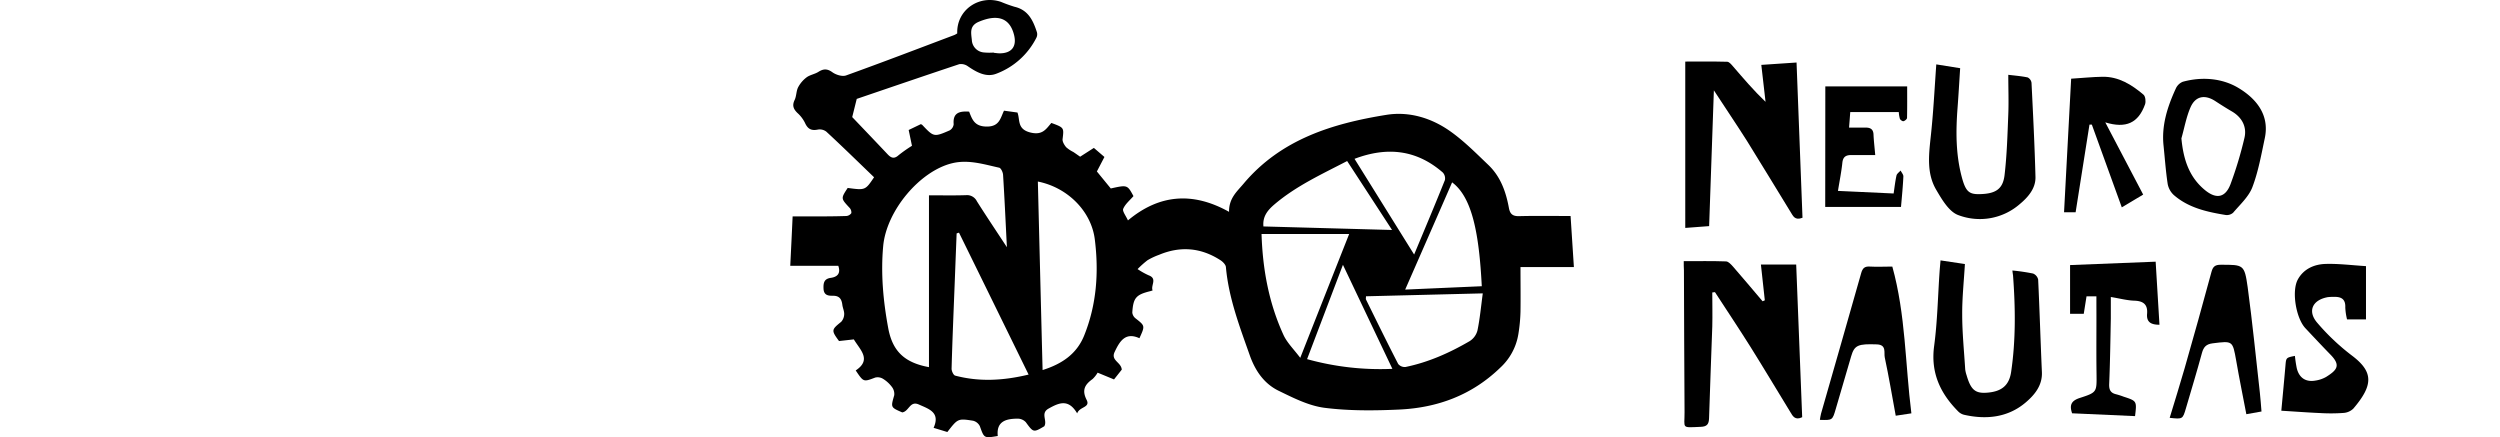 <?xml version="1.0" encoding="UTF-8" standalone="no"?>
<svg
   xmlns:dc="http://purl.org/dc/elements/1.1/"
   xmlns:cc="http://creativecommons.org/ns#"
   xmlns:rdf="http://www.w3.org/1999/02/22-rdf-syntax-ns#"
   xmlns:svg="http://www.w3.org/2000/svg"
   xmlns="http://www.w3.org/2000/svg"
   xmlns:sodipodi="http://sodipodi.sourceforge.net/DTD/sodipodi-0.dtd"
   xmlns:inkscape="http://www.inkscape.org/namespaces/inkscape"
   viewBox="0 0 949.057 165.965"
   version="1.1"
   id="svg28"
   sodipodi:docname="neuronautas.svg"
   inkscape:version="1.0.2-2 (e86c870879, 2021-01-15)"
   width="949.057"
   height="165.965">
  <defs
     id="defs32" />
  <sodipodi:namedview
     pagecolor="#ffffff"
     bordercolor="#666666"
     borderopacity="1"
     objecttolerance="10"
     gridtolerance="10"
     guidetolerance="10"
     inkscape:pageopacity="0"
     inkscape:pageshadow="2"
     inkscape:window-width="1920"
     inkscape:window-height="996"
     id="namedview30"
     showgrid="false"
     inkscape:zoom="0.55289975"
     inkscape:cx="762.69347"
     inkscape:cy="-96.680333"
     inkscape:window-x="-8"
     inkscape:window-y="1072"
     inkscape:window-maximized="1"
     inkscape:current-layer="svg28"
     fit-margin-top="0"
     fit-margin-left="300"
     fit-margin-right="50"
     fit-margin-bottom="0"
     lock-margins="false" />
  <path
     d="m 437.553,110.256 c -0.584,0.189 -0.692,0.234 -0.792,0.252 -5.502,1.349 -6.563,2.526 -6.914,8.145 a 3.237,3.237 0 0 0 1.268,2.23 c 3.596,2.823 3.596,2.787 1.438,7.516 -5.295,-2.418 -7.453,1.061 -9.404,5.196 -1.573,3.308 2.499,3.857 2.697,6.734 l -2.94,3.713 -6.221,-2.571 a 10.995,10.995 0 0 1 -1.924,2.427 c -2.913,2.077 -4.154,4.163 -2.248,7.912 1.501,2.976 -2.697,2.499 -3.596,5.116 -3.299,-5.61 -6.878,-4.037 -10.788,-1.852 -3.299,1.798 -0.396,4.558 -1.69,6.743 -4.118,2.454 -4.154,2.373 -7.013,-1.537 a 4.234,4.234 0 0 0 -3.03,-1.349 c -4.423,0 -8.217,0.962 -7.624,6.581 -5.259,0.899 -5.16,0.836 -6.797,-3.722 a 3.902,3.902 0 0 0 -2.616,-2.077 c -5.745,-0.899 -5.754,-0.791 -9.728,4.288 l -5.214,-1.582 c 2.625,-5.88 -1.753,-7.138 -5.61,-8.864 -3.416,-1.528 -3.713,2.616 -6.293,3.003 -4.495,-1.942 -4.351,-1.915 -3.039,-6.536 a 4.342,4.342 0 0 0 -0.899,-3.147 12.245,12.245 0 0 0 -3.299,-3.03 3.92,3.92 0 0 0 -2.994,-0.521 c -4.495,1.69 -4.423,1.798 -7.435,-2.697 6.167,-4.091 1.672,-7.786 -0.71,-11.786 l -5.628,0.629 c -2.994,-4.073 -2.895,-4.297 0.827,-7.3 a 4.495,4.495 0 0 0 1.142,-3.021 c 0,-1.133 -0.567,-2.284 -0.71,-3.452 -0.279,-2.203 -1.142,-3.479 -3.668,-3.416 -1.654,0 -3.353,-0.153 -3.47,-2.697 -0.108,-2.275 0.279,-3.749 2.751,-4.1 2.472,-0.351 3.875,-1.645 2.85,-4.585 H 300 c 0.305,-6.167 0.602,-12.164 0.899,-18.745 1.744,0 4.261,0 6.788,0 4.495,0 9.053,0 13.575,-0.153 a 2.526,2.526 0 0 0 1.924,-1.097 2.544,2.544 0 0 0 -0.719,-2.059 c -3.264,-3.524 -3.291,-3.497 -0.665,-7.498 6.68,0.899 6.68,0.899 10.015,-4.055 -6.051,-5.817 -12.038,-11.687 -18.16,-17.342 a 4.136,4.136 0 0 0 -3.21,-0.755 c -2.472,0.512 -3.839,-0.27 -4.855,-2.544 a 12.586,12.586 0 0 0 -2.895,-3.794 c -1.519,-1.501 -2.032,-2.85 -1.034,-4.909 0.71,-1.474 0.584,-3.362 1.322,-4.81 a 11.382,11.382 0 0 1 3.228,-3.785 c 1.312,-0.962 3.129,-1.205 4.495,-2.086 1.924,-1.205 3.362,-1.232 5.322,0.189 1.358,0.971 3.74,1.699 5.178,1.178 13.755,-4.945 27.421,-10.186 41.104,-15.347 a 8.379,8.379 0 0 0 1.079,-0.611 c -0.314,-8.963 8.388,-14.78 16.623,-11.957 a 53.592,53.592 0 0 0 5.152,1.861 c 5.178,1.196 7.031,5.223 8.46,9.611 a 2.958,2.958 0 0 1 -0.162,2.077 28.05,28.05 0 0 1 -15.248,13.719 c -3.83,1.492 -7.507,-0.575 -10.788,-2.823 a 4.432,4.432 0 0 0 -3.281,-0.8 c -13.225,4.405 -26.342,8.9 -38.91,13.18 l -1.717,6.905 c 4.172,4.369 8.855,9.26 13.486,14.169 1.295,1.358 2.454,1.798 4.091,0.324 a 51.731,51.731 0 0 1 5.107,-3.596 l -1.25,-5.997 4.621,-2.221 a 3.308,3.308 0 0 1 0.513,0.27 c 4.369,4.621 4.45,4.693 10.411,2.104 a 3.066,3.066 0 0 0 1.537,-2.346 c -0.368,-4.27 2.077,-5.044 5.871,-4.774 1.142,2.904 1.996,5.664 6.734,5.664 4.738,0 5.115,-3.129 6.5,-6.033 l 5.107,0.701 c 1.061,2.697 -0.225,6.239 4.783,7.552 4.711,1.223 6.068,-1.268 8.091,-3.596 4.891,1.798 4.783,1.798 4.261,6.149 -0.108,0.971 0.665,2.23 1.367,3.075 a 12.119,12.119 0 0 0 2.697,1.798 c 0.8,0.53 1.582,1.097 2.598,1.798 l 5.214,-3.344 4.01,3.443 -2.868,5.502 5.277,6.455 c 6.293,-1.393 6.293,-1.393 8.613,2.904 -1.331,1.555 -3.111,2.976 -3.893,4.819 -0.396,0.899 1.016,2.643 1.798,4.405 11.903,-9.952 24.643,-10.932 38.38,-3.255 -0.061,-5.16 2.985,-7.678 5.484,-10.654 14.187,-16.866 33.687,-22.862 54.284,-26.171 8.631,-1.376 17.082,1.205 24.184,6.23 5.232,3.695 9.826,8.343 14.483,12.793 4.657,4.45 6.68,10.204 7.804,16.335 0.431,2.311 1.456,3.165 3.875,3.102 6.446,-0.162 12.901,-0.054 19.536,-0.054 0.413,6.401 0.818,12.586 1.259,19.392 h -20.273 c 0,6.077 0.081,11.544 0,17.001 a 61.791,61.791 0 0 1 -0.792,8.343 22.08,22.08 0 0 1 -6.824,12.784 c -10.788,10.474 -23.842,15.284 -38.47,15.958 -9.422,0.432 -18.988,0.521 -28.302,-0.665 -5.997,-0.773 -11.849,-3.758 -17.414,-6.464 -5.565,-2.706 -8.909,-7.66 -10.959,-13.441 -3.866,-10.95 -8.028,-21.811 -9.071,-33.534 -0.081,-0.899 -1.142,-1.987 -2.023,-2.562 -7.408,-4.81 -15.23,-5.484 -23.375,-2.068 a 25.443,25.443 0 0 0 -4.36,2.05 34.972,34.972 0 0 0 -3.767,3.362 27.744,27.744 0 0 0 4.172,2.346 c 3.47,1.268 0.728,3.821 1.528,5.754 z M 382.244,93.894 c -0.494,-9.728 -0.899,-18.637 -1.456,-27.537 -0.061,-0.962 -0.801,-2.571 -1.483,-2.697 -5.853,-1.286 -11.687,-3.174 -17.81,-1.699 -12.389,2.985 -25.011,18.134 -26.216,31.466 -0.953,10.474 0,20.813 1.906,31.107 1.609,8.766 6.167,13.153 15.472,14.843 V 74.142 c 4.846,0 9.458,0.108 14.07,-0.054 a 4.163,4.163 0 0 1 4.127,2.329 c 3.596,5.691 7.363,11.283 11.418,17.477 z m 11.75,-24.975 c 0.593,23.797 1.178,47.469 1.798,71.563 7.444,-2.355 12.991,-6.149 15.805,-13.162 4.729,-11.759 5.565,-23.995 4.019,-36.42 -1.304,-10.618 -10.222,-19.698 -21.595,-21.981 z m 84.914,19.914 c 0.422,13.414 2.787,26.234 8.325,38.308 1.349,2.949 3.875,5.394 6.374,8.703 6.419,-16.273 12.38,-31.376 18.565,-47.011 z m 83.988,22.539 -44.34,1.106 c 0,0.611 -0.108,0.962 0,1.214 4.037,8.181 8.046,16.371 12.227,24.481 a 3.237,3.237 0 0 0 2.787,1.142 c 8.73,-1.798 16.767,-5.394 24.382,-9.835 a 6.815,6.815 0 0 0 2.922,-4.01 c 0.926,-4.459 1.34,-9.026 2.023,-14.097 z m -198.84,-23.051 -0.899,0.288 q -0.368,9.251 -0.719,18.52 c -0.422,10.95 -0.899,21.892 -1.196,32.851 0,0.899 0.701,2.436 1.367,2.616 9.107,2.4 18.205,1.933 27.87,-0.396 -8.927,-18.223 -17.657,-36.051 -26.423,-53.879 z M 528.455,87.304 511.409,61.133 c -9.656,5.017 -19.356,9.458 -27.546,16.416 -2.445,2.086 -4.621,4.495 -4.234,8.415 z m -14.223,-26.971 22.602,36.294 c 4.1,-9.826 7.983,-19.024 11.687,-28.275 a 3.255,3.255 0 0 0 -0.827,-2.886 c -9.916,-8.613 -21.046,-9.871 -33.462,-5.178 z m 48.287,48.323 c -1.025,-19.905 -3.596,-33.705 -11.265,-39.432 -5.88,13.486 -11.741,26.836 -17.819,40.708 z m -33.939,31.367 -18.772,-39.495 c -4.675,12.29 -9.062,23.851 -13.611,35.809 a 103.65,103.65 0 0 0 32.356,3.686 z M 377.255,19.948 v 0.099 c 0.746,0.072 1.501,0.198 2.248,0.198 4.495,0 6.536,-2.562 5.475,-6.905 -1.591,-6.5 -6.203,-8.091 -13.351,-5.098 -3.677,1.528 -2.976,4.198 -2.697,6.923 a 4.963,4.963 0 0 0 4.495,4.738 22.161,22.161 0 0 0 3.83,0.045 z"
     id="path2-4"
     style="fill:#000000;stroke:none;stroke-width:0.899" />
  <path
     d="m 650.624,34.297 c -0.629,17.729 -1.223,34.541 -1.798,51.542 l -9.062,0.683 V 23.373 c 5.223,0 10.573,-0.072 15.913,0.072 0.738,0 1.546,0.98 2.14,1.663 3.938,4.558 7.894,9.224 12.425,13.548 -0.521,-4.495 -1.043,-8.99 -1.609,-14.025 l 13.378,-0.899 c 0.764,19.968 1.519,39.558 2.257,58.932 -2.958,1.16 -3.596,-0.746 -4.495,-2.14 -5.529,-8.99 -10.941,-17.981 -16.542,-26.971 -3.938,-6.221 -8.109,-12.344 -12.605,-19.257 z"
     id="path4-3"
     style="fill:#000000;stroke:none;stroke-width:0.899" />
  <path
     d="m 639.189,99.144 c 5.565,0 10.788,-0.099 16.03,0.09 0.899,0 1.951,1.16 2.697,1.996 3.776,4.342 7.48,8.748 11.202,13.135 l 0.845,-0.36 c -0.476,-4.378 -0.953,-8.757 -1.483,-13.584 h 13.396 c 0.755,19.23 1.519,38.659 2.274,57.961 -2.697,1.304 -3.596,-0.423 -4.495,-1.951 -5.053,-8.244 -9.997,-16.551 -15.131,-24.75 -4.387,-6.986 -8.99,-13.854 -13.486,-20.777 l -1.016,0.117 c 0,4.306 0.108,8.613 0,12.91 -0.368,11.607 -0.899,23.195 -1.223,34.802 -0.061,2.346 -0.836,3.21 -3.138,3.299 -7.543,0.315 -6.131,0.755 -6.167,-5.547 -0.126,-17.981 -0.162,-35.961 -0.234,-53.897 -0.081,-1.151 -0.071,-2.302 -0.071,-3.443 z"
     id="path6-8"
     style="fill:#000000;stroke:none;stroke-width:0.899" />
  <path
     d="m 763.948,102.686 a 76.742,76.742 0 0 1 7.831,1.151 3.201,3.201 0 0 1 1.951,2.284 c 0.558,11.687 0.899,23.42 1.421,35.125 0.242,5.142 -2.886,8.748 -6.122,11.508 -6.716,5.727 -14.933,6.635 -23.438,4.702 A 4.756,4.756 0 0 1 743.405,156.215 c -6.842,-6.887 -10.528,-14.717 -9.161,-24.867 1.25,-9.341 1.411,-18.826 2.068,-28.248 0.092,-1.268 0.215,-2.535 0.359,-4.252 l 9.251,1.385 c -0.377,6.5 -1.061,12.793 -1.025,19.096 0,6.968 0.71,13.926 1.142,20.894 a 11.094,11.094 0 0 0 0.513,2.194 c 1.582,5.484 3.254,6.95 7.543,6.671 5.691,-0.369 8.604,-2.697 9.377,-7.894 1.798,-12.191 1.627,-24.436 0.719,-36.69 -0.081,-0.503 -0.152,-1.007 -0.243,-1.816 z"
     id="path8-2"
     style="fill:#000000;stroke:none;stroke-width:0.899" />
  <path
     d="m 735.062,24.443 9.062,1.447 c -0.333,5.124 -0.621,10.141 -0.998,15.149 -0.665,8.73 -0.683,17.414 1.555,25.964 1.456,5.556 2.697,6.761 6.653,6.698 6.113,-0.09 8.99,-1.798 9.638,-7.192 0.899,-7.651 1.115,-15.4 1.42,-23.123 0.197,-4.9 0,-9.808 0,-14.987 2.104,0.261 4.756,0.458 7.345,0.989 a 2.697,2.697 0 0 1 1.474,2.05 c 0.584,11.912 1.196,23.824 1.501,35.746 0.117,4.405 -2.913,7.759 -5.943,10.285 a 23.078,23.078 0 0 1 -23.375,4.181 c -3.515,-1.286 -6.221,-5.943 -8.37,-9.611 -3.596,-6.113 -2.841,-12.955 -2.113,-19.779 1.025,-9.107 1.456,-18.205 2.149,-27.816 z"
     id="path10-7"
     style="fill:#000000;stroke:none;stroke-width:0.899" />
  <path
     d="m 898.183,101.032 v 20.21 h -7.192 a 23.033,23.033 0 0 1 -0.665,-4.495 c 0.152,-3.219 -1.555,-4.145 -4.351,-4.037 a 15.688,15.688 0 0 0 -2.257,0.09 c -5.844,1.034 -7.858,5.304 -4.037,9.737 a 84.509,84.509 0 0 0 13.09,12.389 c 8.316,6.239 8.235,11.238 0.621,20.174 a 5.88,5.88 0 0 1 -3.686,1.654 67.203,67.203 0 0 1 -8.721,0.063 c -4.828,-0.207 -9.647,-0.575 -14.942,-0.899 0.539,-5.835 1.079,-11.454 1.564,-17.082 0.26,-3.048 0.215,-3.057 3.596,-3.731 a 47.056,47.056 0 0 0 0.701,4.666 c 0.899,3.722 3.479,5.394 7.192,4.684 a 11.445,11.445 0 0 0 3.938,-1.358 c 4.189,-2.625 5.655,-4.378 1.708,-8.433 -3.228,-3.308 -6.392,-6.689 -9.557,-10.06 -3.542,-3.758 -5.331,-14.061 -2.859,-18.538 2.203,-3.992 6.221,-5.754 10.546,-5.871 4.936,-0.144 9.863,0.494 15.311,0.836 z"
     id="path12-1"
     style="fill:#000000;stroke:none;stroke-width:0.899" />
  <path
     d="m 821.342,55.379 c -0.845,-7.786 1.492,-14.897 4.657,-21.793 a 4.945,4.945 0 0 1 2.634,-2.544 c 7.264,-2.005 14.915,-1.34 20.993,2.266 6.563,3.902 12.074,10.051 10.141,19.14 -1.331,6.293 -2.463,12.685 -4.729,18.646 -1.385,3.596 -4.675,6.572 -7.3,9.665 a 3.596,3.596 0 0 1 -2.895,0.845 c -7.048,-1.16 -14.016,-2.697 -19.599,-7.552 a 7.579,7.579 0 0 1 -2.347,-4.243 c -0.719,-4.783 -1.061,-9.575 -1.555,-14.43 z m 6.77,-2.859 c 0.728,7.849 2.859,14.681 8.99,19.68 4.261,3.47 7.66,2.85 9.62,-2.194 a 146.75,146.75 0 0 0 5.286,-17.513 c 1.079,-4.279 -0.899,-7.956 -4.711,-10.177 -2.131,-1.241 -4.216,-2.562 -6.293,-3.92 -3.893,-2.553 -7.48,-2.005 -9.386,2.23 -1.654,3.74 -2.365,7.921 -3.506,11.894 z"
     id="path14-3"
     style="fill:#000000;stroke:none;stroke-width:0.899" />
  <path
     d="m 810.509,157.968 -23.887,-1.07 c -1.151,-3.264 -0.162,-4.837 2.976,-5.844 6.536,-2.104 6.365,-2.275 6.293,-9.134 -0.126,-8.604 0,-17.226 -0.05,-25.838 v -3.596 h -3.749 c -0.342,2.185 -0.692,4.369 -1.052,6.635 h -5.196 v -18.493 l 32.491,-1.286 c 0.486,8.091 0.962,15.958 1.447,23.941 -3.236,0 -4.972,-1.007 -4.702,-4.154 0.306,-3.479 -1.367,-4.873 -4.837,-4.981 -2.769,-0.09 -5.511,-0.836 -8.927,-1.402 0,2.922 0,5.547 0,8.172 -0.162,8.271 -0.27,16.551 -0.621,24.822 -0.092,2.239 0.504,3.452 2.697,3.947 a 28.293,28.293 0 0 1 2.778,0.899 c 5.035,1.645 5.035,1.645 4.342,7.381 z"
     id="path16-8"
     style="fill:#000000;stroke:none;stroke-width:0.899" />
  <path
     d="M 805.483,78.718 C 801.618,68.02 797.869,57.663 794.111,47.306 h -0.899 c -1.744,11.004 -3.479,22.008 -5.259,33.264 h -4.396 c 0.899,-16.884 1.798,-33.75 2.697,-50.697 4.342,-0.279 8.091,-0.665 11.84,-0.728 6.203,-0.117 11.139,3.003 15.625,6.797 0.738,0.62 0.961,2.616 0.584,3.677 -2.535,7.057 -7.192,9.251 -15.095,6.833 4.936,9.395 9.629,18.304 14.385,27.412 z"
     id="path18-4"
     style="fill:#000000;stroke:none;stroke-width:0.899" />
  <path
     d="m 725.604,156.916 -5.943,0.899 c -1.402,-7.597 -2.616,-14.897 -4.163,-22.116 -0.387,-1.798 0.8,-4.828 -3.012,-4.963 -7.111,-0.252 -8.505,0.279 -9.737,4.495 q -2.94,10.06 -5.88,20.102 c -1.241,4.225 -1.241,4.216 -6.006,4.055 0.152,-0.818 0.225,-1.627 0.45,-2.391 5.08,-17.765 10.204,-35.521 15.23,-53.304 0.53,-1.888 1.313,-2.625 3.291,-2.499 2.787,0.162 5.583,0 8.532,0 5.08,18.277 4.873,36.959 7.237,55.722 z"
     id="path20-9"
     style="fill:#000000;stroke:none;stroke-width:0.899" />
  <path
     d="m 858.517,156.215 -5.754,1.025 c -1.321,-6.923 -2.697,-13.638 -3.857,-20.363 -1.358,-7.579 -1.295,-7.489 -8.909,-6.545 -2.445,0.297 -3.461,1.385 -4.082,3.65 -1.915,7.048 -4.037,14.034 -6.095,21.046 -1.214,4.136 -1.232,4.127 -6.158,3.596 1.897,-6.293 3.875,-12.515 5.664,-18.79 3.479,-12.191 6.914,-24.391 10.204,-36.627 0.567,-2.104 1.465,-2.697 3.524,-2.697 8.649,0 8.99,-0.108 10.213,8.505 1.798,13.288 3.12,26.656 4.621,39.998 0.251,2.311 0.413,4.549 0.629,7.201 z"
     id="path22-5"
     style="fill:#000000;stroke:none;stroke-width:0.899" />
  <path
     d="m 692.933,32.795 h 31.071 c 0,3.668 0.039,7.813 -0.05,11.957 0,0.459 -0.809,1.133 -1.349,1.259 -0.368,0.09 -1.169,-0.476 -1.358,-0.899 a 11.373,11.373 0 0 1 -0.422,-2.571 H 702.396 c -0.144,1.978 -0.279,3.74 -0.45,5.898 2.311,0 4.324,0 6.338,0 1.708,0 2.85,0.584 2.94,2.58 0.102,2.427 0.396,4.846 0.656,7.84 -3.362,0 -6.239,0 -9.107,0 -2.041,0 -3.138,0.692 -3.371,2.913 -0.359,3.416 -1.043,6.788 -1.672,10.699 l 21.136,0.98 c 0.342,-2.275 0.584,-4.585 1.088,-6.833 0.162,-0.701 1.025,-1.259 1.555,-1.879 0.368,0.755 1.088,1.528 1.052,2.266 -0.171,3.749 -0.539,7.48 -0.899,11.544 h -28.769 z"
     id="path24-6"
     style="fill:#000000;stroke:none;stroke-width:0.899" />
</svg>
